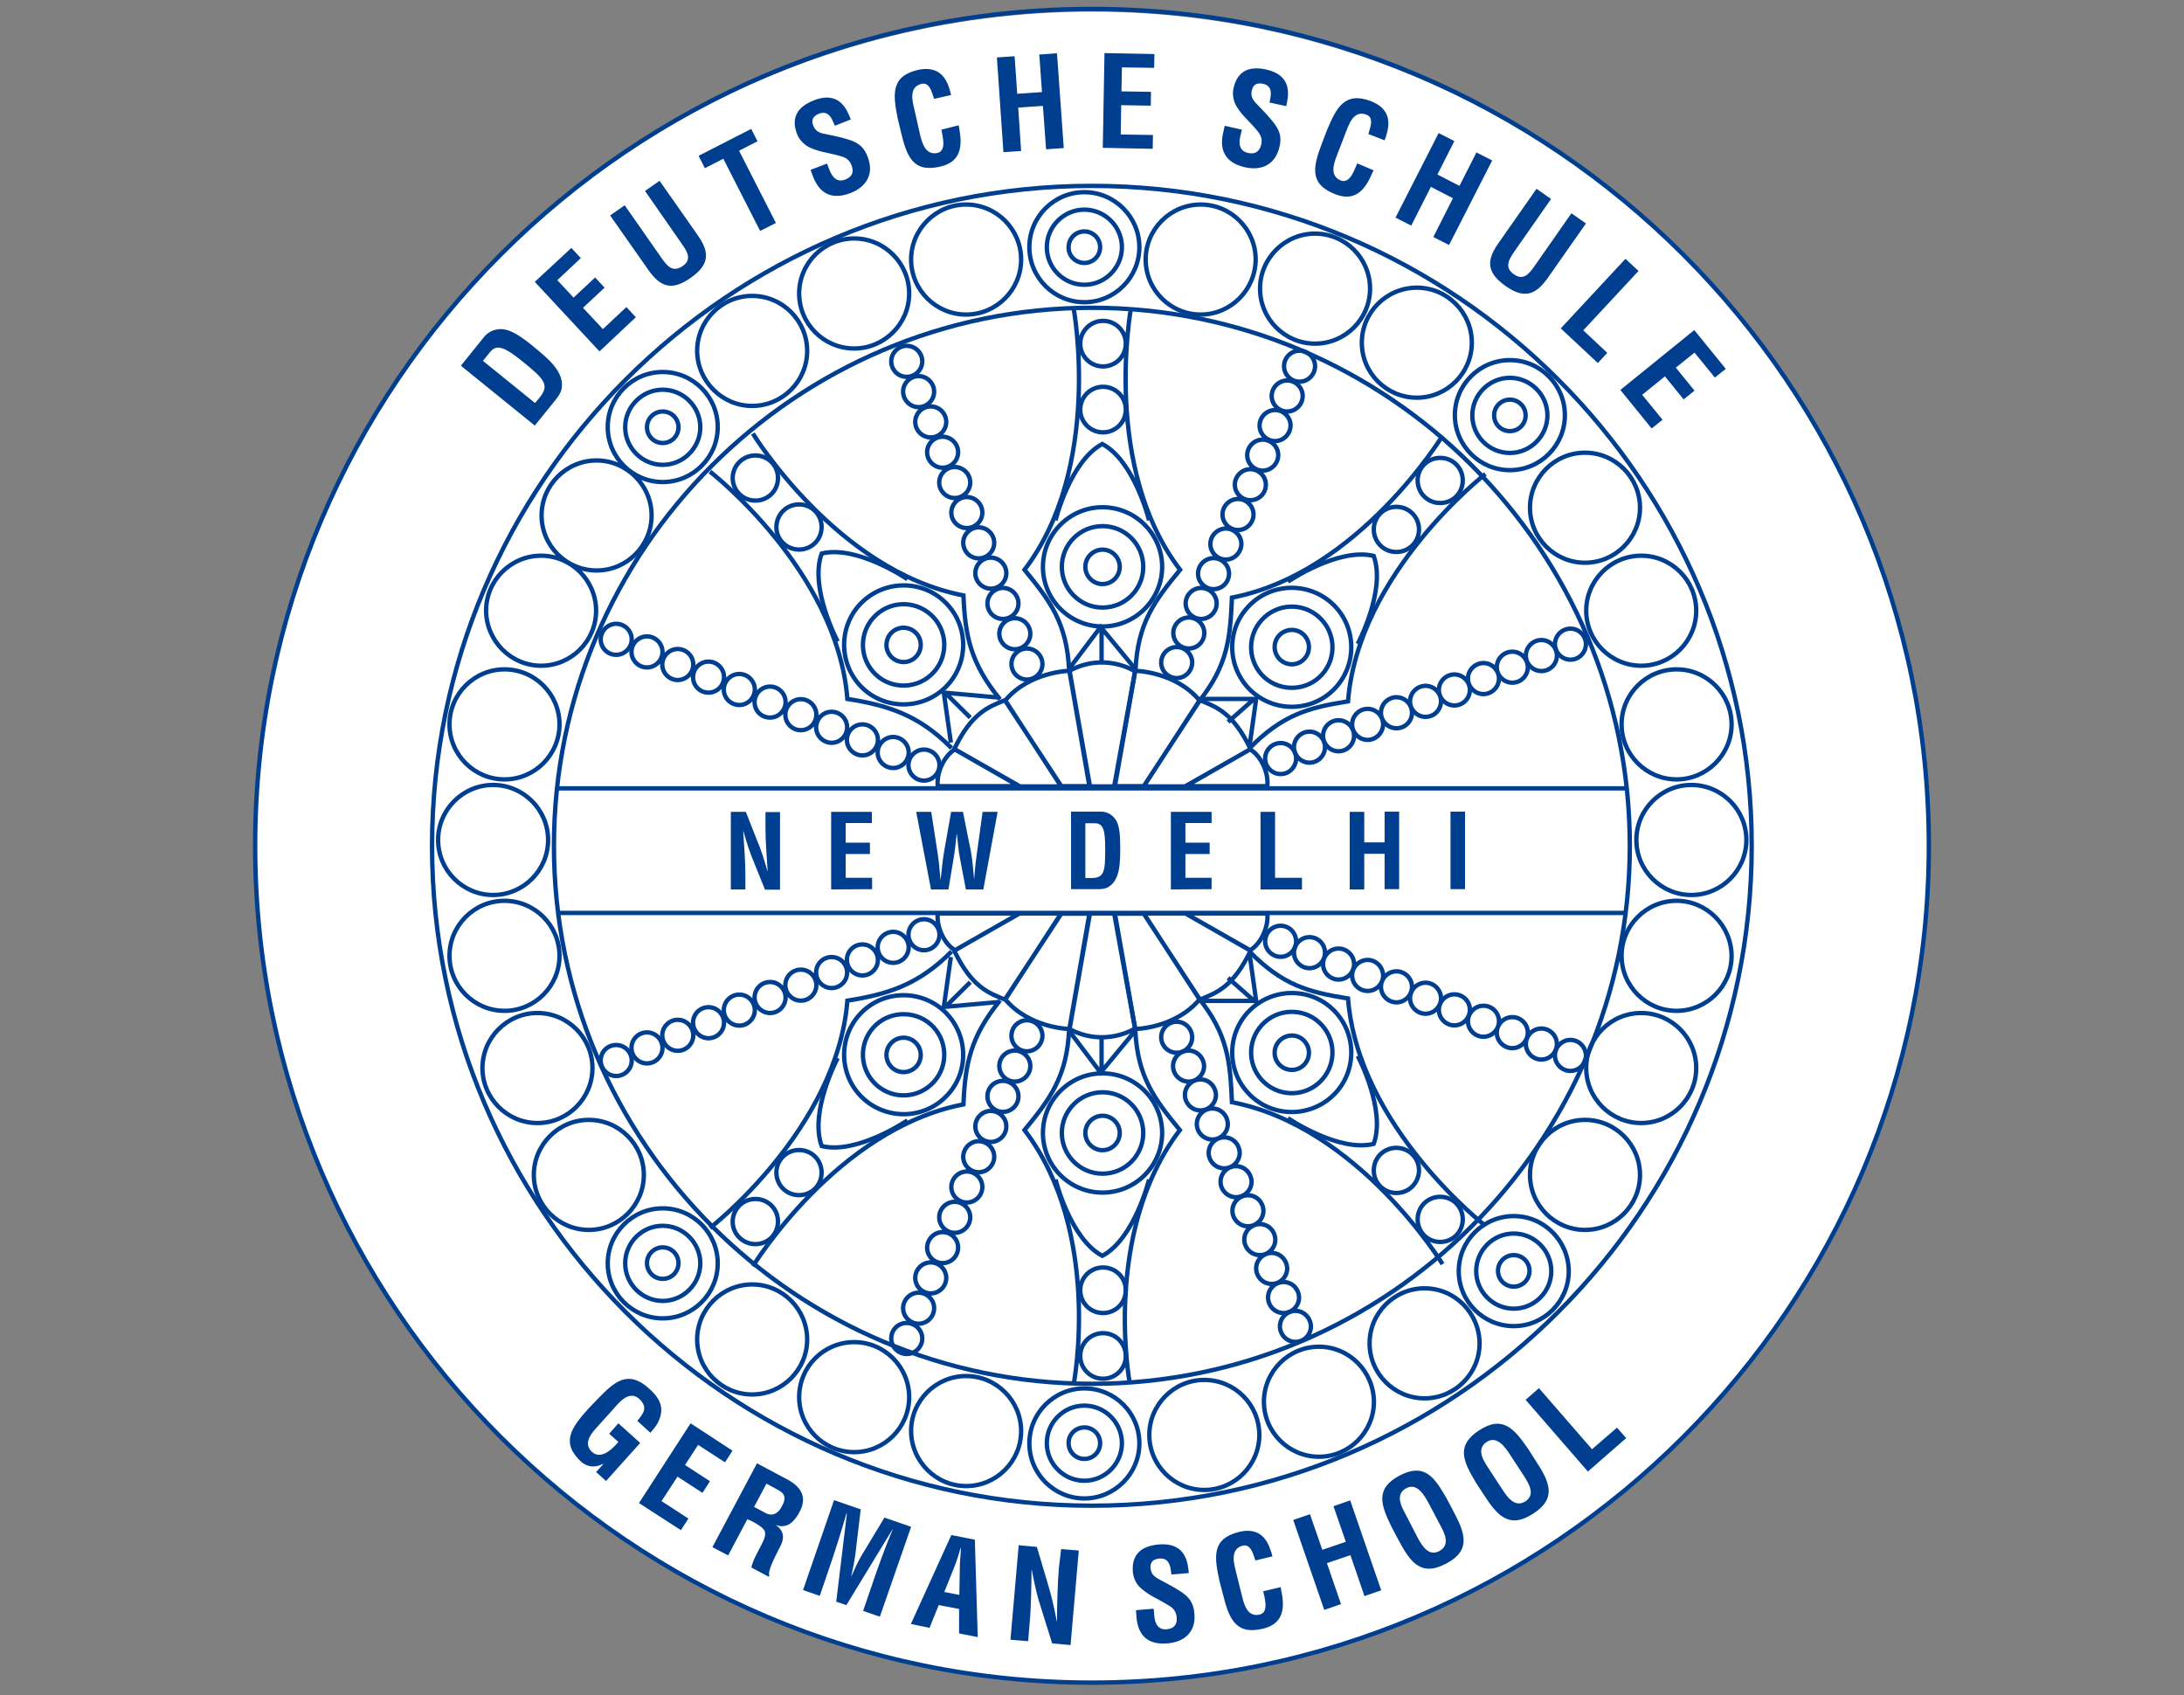 <?xml version="1.0" encoding="utf-8"?>
<!-- Generator: Adobe Illustrator 27.8.1, SVG Export Plug-In . SVG Version: 6.00 Build 0)  -->
<svg version="1.1" id="fd90b8a3-4437-4e53-9ed1-6a62608c98e9"
	 xmlns="http://www.w3.org/2000/svg" xmlns:xlink="http://www.w3.org/1999/xlink" x="0px" y="0px" viewBox="0 0 901.3 699.5"
	 style="enable-background:new 0 0 901.3 699.5;" xml:space="preserve">
<rect x="0" y="0" width="901.3" height="699.5" fill="#808080" stroke="none"/>
<style type="text/css">
	.st0{fill:#FFFFFF;}
	.st1{fill:none;stroke:#003E90;stroke-width:1.799;stroke-miterlimit:2.613;}
	
		.st2{clip-path:url(#SVGID_00000108995711986707880300000008713439490314619566_);fill:none;stroke:#003E90;stroke-width:1.8;stroke-miterlimit:2.613;}
	.st3{fill-rule:evenodd;clip-rule:evenodd;fill:#003E90;}
	.st4{fill:none;stroke:#003E90;stroke-width:1.799;stroke-miterlimit:2.613;}
	.st5{fill:none;stroke:#003E90;stroke-width:1.799;stroke-miterlimit:2.613;}
</style>
<circle id="White_circle" class="st0" cx="450.6" cy="349.8" r="345"/>
<g>
	<path class="st1" d="M450.6,3.7C640.8,3.7,796,158.8,796,349S640.8,694.3,450.6,694.3S105.3,539.2,105.3,349
		C105.3,158.8,260.4,3.7,450.6,3.7L450.6,3.7z M450.6,76.7c150,0,272.3,122.3,272.3,272.3S600.6,621.3,450.6,621.3
		S178.3,499,178.3,349C178.4,199,300.7,76.7,450.6,76.7L450.6,76.7z"/>
	<g>
		<g>
			<g>
				<defs>
					<path id="SVGID_1_" d="M450.6,127c122.3,0,222,99.7,222,222s-99.7,222-222,222s-222-99.7-222-222
						C228.6,226.7,328.4,127,450.6,127L450.6,127z"/>
				</defs>
				<clipPath id="SVGID_00000177477073317710350470000009044709954224851129_">
					<use xlink:href="#SVGID_1_"  style="overflow:visible;"/>
				</clipPath>
				
					<polygon style="clip-path:url(#SVGID_00000177477073317710350470000009044709954224851129_);fill:none;stroke:#003E90;stroke-width:1.8;stroke-miterlimit:2.613;" points="
					221.8,325.3 684.1,325.3 684.1,376.7 221.8,376.7 				"/>
			</g>
		</g>
	</g>
	<path class="st1" d="M450.6,127c122.3,0,222,99.7,222,222s-99.7,222-222,222s-222-99.7-222-222C228.6,226.7,328.4,127,450.6,127
		L450.6,127z"/>
	<path class="st1" d="M273.5,505.8c8.5,0,15.5,7,15.5,15.5s-7,15.5-15.5,15.5s-15.5-7-15.5-15.5C258,512.7,265,505.8,273.5,505.8
		L273.5,505.8z M447.5,580c8.5,0,15.5,7,15.5,15.5s-7,15.5-15.5,15.5s-15.5-7-15.5-15.5S438.9,580,447.5,580L447.5,580z M624.7,509
		c8.5,0,15.5,7,15.5,15.5s-7,15.5-15.5,15.5s-15.5-7-15.5-15.5S616.1,509,624.7,509L624.7,509z M273.5,514.7c3.6,0,6.5,2.9,6.5,6.5
		s-2.9,6.5-6.5,6.5s-6.5-2.9-6.5-6.5S269.9,514.7,273.5,514.7L273.5,514.7z M447.5,589c3.6,0,6.5,2.9,6.5,6.5s-2.9,6.5-6.5,6.5
		s-6.5-2.9-6.5-6.5C440.9,591.9,443.9,589,447.5,589L447.5,589z M624.7,517.9c3.6,0,6.5,2.9,6.5,6.5s-2.9,6.5-6.5,6.5
		s-6.5-2.9-6.5-6.5S621.1,517.9,624.7,517.9L624.7,517.9z"/>
	<path class="st1" d="M208.2,371.7c12.5,0,22.7,10.2,22.7,22.7s-10.2,22.7-22.7,22.7s-22.7-10.2-22.7-22.7
		C185.5,381.9,195.7,371.7,208.2,371.7L208.2,371.7z M221.8,418c12.5,0,22.7,10.2,22.7,22.7s-10.2,22.7-22.7,22.7
		s-22.7-10.2-22.7-22.7S209.3,418,221.8,418L221.8,418z M243,462.1c12.5,0,22.7,10.2,22.7,22.7s-10.2,22.7-22.7,22.7
		s-22.7-10.2-22.7-22.7S230.5,462.1,243,462.1L243,462.1z M273.5,498.6c12.5,0,22.7,10.2,22.7,22.7c0,12.5-10.2,22.7-22.7,22.7
		s-22.7-10.2-22.7-22.7S261,498.6,273.5,498.6L273.5,498.6z M310.4,530c12.5,0,22.7,10.2,22.7,22.7s-10.2,22.7-22.7,22.7
		s-22.7-10.2-22.7-22.7S298,530,310.4,530L310.4,530z M352.5,553.8c12.5,0,22.7,10.2,22.7,22.7s-10.2,22.7-22.7,22.7
		s-22.7-10.2-22.7-22.7C329.8,563.9,340,553.8,352.5,553.8L352.5,553.8z M398.7,567.8c12.5,0,22.7,10.2,22.7,22.7
		s-10.2,22.7-22.7,22.7S376,602.9,376,590.4C376,578,386.2,567.8,398.7,567.8L398.7,567.8z M691.9,371.7
		c-12.5,0-22.7,10.2-22.7,22.7s10.2,22.7,22.7,22.7s22.7-10.2,22.7-22.7C714.5,381.9,704.3,371.7,691.9,371.7L691.9,371.7z
		 M677.3,418c-12.5,0-22.7,10.2-22.7,22.7s10.2,22.7,22.7,22.7s22.7-10.2,22.7-22.7S689.8,418,677.3,418L677.3,418z M654.1,462.1
		c-12.5,0-22.7,10.2-22.7,22.7s10.2,22.7,22.7,22.7s22.7-10.2,22.7-22.7S666.6,462.1,654.1,462.1L654.1,462.1z M624.7,501.8
		c-12.5,0-22.7,10.2-22.7,22.7s10.2,22.7,22.7,22.7s22.7-10.2,22.7-22.7C647.3,512,637.2,501.8,624.7,501.8L624.7,501.8z
		 M587.9,531.6c-12.5,0-22.7,10.2-22.7,22.7s10.2,22.7,22.7,22.7s22.7-10.2,22.7-22.7C610.5,541.8,600.4,531.6,587.9,531.6
		L587.9,531.6z M544.3,555.7c-12.5,0-22.7,10.2-22.7,22.7s10.2,22.7,22.7,22.7s22.7-10.2,22.7-22.7
		C566.9,565.9,556.8,555.7,544.3,555.7L544.3,555.7z M497,569.4c-12.5,0-22.7,10.2-22.7,22.7s10.2,22.7,22.7,22.7
		s22.7-10.2,22.7-22.7C519.7,579.5,509.5,569.4,497,569.4L497,569.4z M447.5,572.9c-12.5,0-22.7,10.2-22.7,22.7s10.2,22.7,22.7,22.7
		s22.7-10.2,22.7-22.7C470.2,583,460,572.9,447.5,572.9L447.5,572.9z M203.5,369.3c12.5,0,22.7-10.2,22.7-22.7s-10.2-22.7-22.7-22.7
		s-22.7,10.2-22.7,22.7C180.8,359.1,191,369.3,203.5,369.3L203.5,369.3z"/>
	<path class="st1" d="M273.5,191.8c8.5,0,15.5-7,15.5-15.5s-7-15.5-15.5-15.5s-15.5,7-15.5,15.5S265,191.8,273.5,191.8L273.5,191.8z
		 M447.5,117.5c8.5,0,15.5-7,15.5-15.5s-7-15.5-15.5-15.5S432,93.5,432,102S438.9,117.5,447.5,117.5L447.5,117.5z M623.1,186.9
		c8.5,0,15.5-7,15.5-15.5s-7-15.5-15.5-15.5s-15.5,7-15.5,15.5S614.5,186.9,623.1,186.9L623.1,186.9z M273.5,182.8
		c3.6,0,6.5-2.9,6.5-6.5s-2.9-6.5-6.5-6.5s-6.5,2.9-6.5,6.5C267,179.9,269.9,182.8,273.5,182.8L273.5,182.8z M447.5,108.5
		c3.6,0,6.5-2.9,6.5-6.5s-2.9-6.5-6.5-6.5s-6.5,2.9-6.5,6.5C440.9,105.6,443.9,108.5,447.5,108.5L447.5,108.5z M623.1,177.9
		c3.6,0,6.5-2.9,6.5-6.5s-2.9-6.5-6.5-6.5s-6.5,2.9-6.5,6.5S619.5,177.9,623.1,177.9L623.1,177.9z"/>
	<path class="st1" d="M208.2,321.6c12.5,0,22.7-10.2,22.7-22.7s-10.2-22.7-22.7-22.7s-22.7,10.2-22.7,22.7S195.7,321.6,208.2,321.6
		L208.2,321.6z M223.3,274.7c12.5,0,22.7-10.2,22.7-22.7c0-12.5-10.2-22.7-22.7-22.7s-22.7,10.2-22.7,22.7
		C200.7,264.5,210.9,274.7,223.3,274.7L223.3,274.7z M246.2,235.4c12.5,0,22.7-10.2,22.7-22.7S258.6,190,246.2,190
		c-12.5,0-22.7,10.2-22.7,22.7S233.7,235.4,246.2,235.4L246.2,235.4z M273.5,198.9c12.5,0,22.7-10.2,22.7-22.7s-10.2-22.7-22.7-22.7
		s-22.7,10.2-22.7,22.7S261,198.9,273.5,198.9L273.5,198.9z M310.4,167.5c12.5,0,22.7-10.2,22.7-22.7s-10.2-22.7-22.7-22.7
		s-22.7,10.2-22.7,22.7C287.8,157.3,298,167.5,310.4,167.5L310.4,167.5z M352.5,143.8c12.5,0,22.7-10.2,22.7-22.7
		S365,98.4,352.5,98.4s-22.7,10.2-22.7,22.7S340,143.8,352.5,143.8L352.5,143.8z M398.7,129.8c12.5,0,22.7-10.2,22.7-22.7
		s-10.2-22.7-22.7-22.7S376,94.6,376,107.1S386.2,129.8,398.7,129.8L398.7,129.8z M698,369.3c-12.5,0-22.7-10.2-22.7-22.7
		s10.2-22.7,22.7-22.7s22.7,10.2,22.7,22.7C720.7,359.1,710.5,369.3,698,369.3L698,369.3z M691.9,321.6c-12.5,0-22.7-10.2-22.7-22.7
		s10.2-22.7,22.7-22.7s22.7,10.2,22.7,22.7S704.3,321.6,691.9,321.6L691.9,321.6z M677.3,274.7c-12.5,0-22.7-10.2-22.7-22.7
		c0-12.5,10.2-22.7,22.7-22.7S700,239.5,700,252C700,264.5,689.8,274.7,677.3,274.7L677.3,274.7z M654.1,232.2
		c-12.5,0-22.7-10.2-22.7-22.7s10.2-22.7,22.7-22.7s22.7,10.2,22.7,22.7S666.6,232.2,654.1,232.2L654.1,232.2z M623.1,194
		c-12.5,0-22.7-10.2-22.7-22.7s10.2-22.7,22.7-22.7s22.7,10.2,22.7,22.7C645.8,183.9,635.6,194,623.1,194L623.1,194z M584.7,164.1
		c-12.5,0-22.7-10.2-22.7-22.7s10.2-22.7,22.7-22.7s22.7,10.2,22.7,22.7S597.2,164.1,584.7,164.1L584.7,164.1z M542.7,141.8
		c-12.5,0-22.7-10.2-22.7-22.7s10.2-22.7,22.7-22.7s22.7,10.2,22.7,22.7S555.2,141.8,542.7,141.8L542.7,141.8z M495.5,129.8
		c-12.5,0-22.7-10.2-22.7-22.7s10.2-22.7,22.7-22.7s22.7,10.2,22.7,22.7C518.1,119.6,507.9,129.8,495.5,129.8L495.5,129.8z
		 M447.5,124.7c-12.5,0-22.7-10.2-22.7-22.7s10.2-22.7,22.7-22.7s22.7,10.2,22.7,22.7S460,124.7,447.5,124.7L447.5,124.7z"/>
	<path class="st3" d="M315.9,341.3c0,2.9,0.1,5.9,0.3,9c0.2,3.1,0.4,6.2,0.6,9.1h-0.1c-1.5-5.2-2.7-9-4.3-12.7l-4.6-11.7h-6.2v32h6
		v-6c0-2.6-0.1-5.7-0.3-8.9c-0.2-3.2-0.4-6.5-0.6-9.1h0.1c1.4,5,2.7,8.9,4.3,12.7l4.6,11.4h6.2v-32h-6V341.3L315.9,341.3z
		 M359.9,366.9v-4.7H349v-9.8h10v-4.7h-10v-8.1h10.8V335H343v32L359.9,366.9L359.9,366.9z M397.4,335h-4.9l-2.9,16.5
		c-0.6,3.2-0.9,7.3-1.4,11.4h-0.1c0-0.8-0.1-1.5-0.2-2.3c-0.2-2.7-0.5-5.5-0.9-8.2l-2.7-17.4h-6.2l6.1,32h7.2l2.1-12.6
		c0.6-3.4,0.9-6.8,1.3-10.2h0.1c0.4,3.4,0.6,6.8,1.3,10.2l2.4,12.6h7.2l5.9-32h-6.2l-2.4,17.4c-0.4,2.7-0.7,5.5-0.9,8.2
		c-0.1,0.8-0.1,1.5-0.2,2.3h0c-0.4-4.1-0.7-8.2-1.3-11.4L397.4,335L397.4,335z M447.9,362.3v-22.6h3.9c3.6,0,4.3,3,4.3,10.5
		c0,9.3-0.3,12.1-5.7,12.1H447.9L447.9,362.3z M453,366.9c1.5,0,3.1-0.1,4.4-0.9c4.9-2.9,4.9-10.1,4.9-16.5c0-5.3-0.4-8.8-1.7-11
		c-1.8-3-4.7-3.6-6.2-3.6H442v32H453L453,366.9z M500,366.9v-4.7h-10.8v-9.8h10v-4.7h-10v-8.1H500V335h-16.8v32L500,366.9L500,366.9
		z M537.3,366.9v-4.7h-11.1V335h-6v32h17.1V366.9z M563,366.9v-14.6h8.4v14.6h6v-32h-6v12.7H563V335h-6v32h6V366.9z M604.6,366.9
		v-32h-6v32H604.6L604.6,366.9z"/>
	<path class="st3" d="M220.8,166.3l-21.5-17.4l3-3.7c2.8-3.4,6.2-1.8,13.4,4c8.8,7.1,11.2,9.6,7.1,14.7L220.8,166.3L220.8,166.3z
		 M229.2,165.1c1.1-1.4,2.3-3,2.6-4.9c1.1-6.9-5.9-12.5-11.9-17.4c-5-4.1-8.7-6.4-11.9-6.9c-4.3-0.6-7.1,1.7-8.2,3.1l-9.6,11.9
		l30.5,24.7L229.2,165.1L229.2,165.1z M262.4,130.9l-3.9-4.2l-9.7,9.1l-8.2-8.8l8.9-8.3l-3.9-4.2l-8.9,8.3l-6.7-7.2l9.7-9.1
		l-3.9-4.2l-15.1,14l26.7,28.7L262.4,130.9L262.4,130.9z M281.5,100.8c2.2,3.1,4.1,6.3,0.2,9c-4.1,2.8-6.4-0.1-8.6-3.2l-15.3-21.9
		l-6,4.2l15.7,22.4c5,7.1,9.7,8.9,17.6,3.3c7.8-5.5,7.8-10.5,2.8-17.6l-15.7-22.4l-6,4.2L281.5,100.8L281.5,100.8z M290.9,69.4
		l7.6-3.9l15.2,29.8l6.5-3.3L305,62.2l7.6-3.9l-2.6-5.1l-21.7,11.1L290.9,69.4L290.9,69.4z M351.1,49.3c-1.4-3.6-4.4-12.1-15.2-7.9
		c-7.2,2.8-9.4,7.5-7,13.8c0.7,2,2.2,3.7,3.9,4.9c4.2,2.6,9.4,2.9,14,4.3c2.2,0.5,3.8,1.6,4.6,3.8c1.1,2.8,0.3,4.8-2.6,5.9
		c-3.4,1.3-5.4-0.9-6.7-4.5l-0.8-2.1l-6.8,2.6l1,2.7c2.5,6.5,7.2,10,15.4,6.9c6.7-2.6,9.9-7.9,7.2-14.9c-1.2-3.2-2.8-5.1-6-6.5
		c-2.6-1.1-7.8-2.3-10.6-2.8c-2.7-0.5-4.8-0.9-5.9-3.7c-1-2.5,0.2-4,2.4-4.9c3.8-1.4,5.3,1.7,6.5,5L351.1,49.3L351.1,49.3z
		 M388.5,53.5c0.4,2.5,2.3,8.7-1.6,9.6c-4.9,1.1-6.3-4-7.1-7.1l-2.4-10.6c-0.7-3-2.7-9.5,2.9-10.8c3.5-0.8,4.3,3.8,5.2,6.2l7-1.6
		c-0.2-1-0.5-1.9-0.8-2.9c-2-6.4-6.3-8.8-12.7-7.5c-11.4,2.6-10.5,10-8.6,19.8l1.3,5.4c2.4,10.2,4.8,17.5,16.5,14.7
		c7.9-1.8,9-7.7,7.8-14.8c-0.1-0.7-0.2-1.5-0.4-2.2L388.5,53.5L388.5,53.5z M421.4,62.3l-1.2-17.9l10.2-0.7l1.3,17.9l7.3-0.5
		L436.2,22l-7.3,0.5L430,38l-10.2,0.7l-1.1-15.5l-7.3,0.5l2.7,39.1L421.4,62.3L421.4,62.3z M475.7,61.4l0.1-5.7l-13.3-0.2l0.2-12.1
		l12.2,0.2l0.1-5.7l-12.2-0.2l0.2-9.9l13.3,0.2l0.1-5.7l-20.6-0.4L455.1,61L475.7,61.4L475.7,61.4z M530.8,43.8
		c0.8-3.8,3.1-12.5-8.2-15.1c-7.5-1.7-12,1-13.5,7.5c-0.5,2-0.3,4.3,0.5,6.3c2,4.5,6.2,7.6,9.2,11.4c1.5,1.7,2.2,3.5,1.7,5.7
		c-0.7,2.9-2.5,4.2-5.5,3.5c-3.5-0.8-4-3.8-3-7.4l0.5-2.2l-7.1-1.6l-0.6,2.8c-1.6,6.8,0.4,12.3,8.9,14.3c7,1.6,12.6-1.1,14.3-8.3
		c0.8-3.3,0.5-5.8-1.4-8.7c-1.5-2.4-5.2-6.2-7.2-8.3c-1.9-1.9-3.5-3.5-2.8-6.4c0.6-2.6,2.3-3.2,4.7-2.7c3.9,0.9,3.4,4.3,2.6,7.7
		L530.8,43.8L530.8,43.8z M560.1,67.4c-1,2.3-2.9,8.5-6.7,7.1c-4.7-1.8-3-6.8-1.9-9.8l3.9-10.1c1.1-2.8,3.1-9.4,8.5-7.3
		c3.4,1.3,1.4,5.6,0.8,8l6.7,2.6c0.4-0.9,0.7-1.9,0.9-2.8c1.9-6.4-0.3-10.9-6.4-13.3c-10.9-4.2-14.3,2.5-18.2,11.7l-2,5.2
		c-3.7,9.8-5.8,17.2,5.5,21.5c7.6,2.9,11.8-1.3,14.7-7.9c0.3-0.7,0.6-1.4,1-2L560.1,67.4L560.1,67.4z M582.4,93.1l8.1-16l9.1,4.7
		l-8.1,16l6.5,3.3l17.8-34.9l-6.5-3.3l-7,13.8l-9.1-4.7l7-13.8l-6.5-3.3l-17.8,34.9L582.4,93.1L582.4,93.1z M633.2,109.9
		c-2.2,3.1-4.5,6-8.4,3.3c-4.1-2.8-2.1-6.1,0-9.2l15.3-21.9l-6-4.2l-15.7,22.4c-5,7.1-5,12.1,2.9,17.7c7.8,5.5,12.5,3.7,17.5-3.4
		l15.7-22.4l-6-4.2L633.2,109.9L633.2,109.9z M659.4,149.8l3.9-4.2l-9.9-9.3l22.8-24.5l-5.4-5l-26.7,28.7L659.4,149.8L659.4,149.8z
		 M681.6,176.8l4.5-3.6l-8.4-10.3l9.4-7.6l7.7,9.5l4.5-3.6l-7.7-9.5l7.7-6.2l8.4,10.3l4.5-3.6l-13-16l-30.5,24.7L681.6,176.8
		L681.6,176.8z"/>
	<path class="st3" d="M242.7,581.4c-7,7.8-11.5,14-2.6,22c2.1,1.6,5,2.6,8.8,0.6l0.1,0.1l-3,3.3l4.1,3.7l14.1-15.7l-9-8.1l-3.8,4.3
		l3.8,3.4c-3.8,4.5-7.8,6.9-10.9,4.1c-3.7-3.4-0.4-7.5,1.8-9.9l7.3-8.1c2-2.3,6.3-7.7,10.5-3.8c3.6,3.5,1.6,6-0.9,9l5.4,4.9
		c1-1.2,2.1-2.4,2.9-3.8c3.3-6.2,1.2-10.3-3.5-14.5c-8.7-7.8-14.2-2.8-21.2,4.4L242.7,581.4L242.7,581.4z M281,631.4l3.1-4.8
		l-11.1-7.2l6.6-10.1l10.3,6.7l3.1-4.8l-10.3-6.7l5.4-8.3l11.1,7.2l3.1-4.8L285,587.3l-21.3,32.9L281,631.4L281,631.4z M309.7,627.4
		c1.8,1,3.8,1.9,5.2,3.4c1.9,1.8,0.3,4.7-0.8,6.9c-1.2,2.3-3.6,6.5-4,9.1l7.1,3.8l0.3-0.6c-1-1.8,3.7-10.2,4.4-11.7
		c1.8-3.3,1.9-6.4-1.6-8.9v-0.1c4.7,1.7,7.7-1.7,9.7-5.5c3.4-6.4,0.2-10.6-5.4-13.5l-12.2-6.5L294,638.4l6.5,3.4l7.9-14.9
		L309.7,627.4L309.7,627.4z M316.3,612.2l4.8,2.6c2.4,1.3,3.7,2.9,1.6,6.7c-1.8,3.5-4.2,4-6.4,3l-5.1-2.7L316.3,612.2L316.3,612.2z
		 M342.3,646.8c2.5-7.4,4.9-14.8,7-22.3l0.2,0.1l-4.4,36.3l4.2,1.4l19-31.2h0.1c-3,7.2-5.7,14.5-8.2,21.9l-4,11.7l6.9,2.4L376,630
		l-11-3.8l-9.6,15.9c-1.3,2.3-2.4,4.6-4,8.2h-0.1c0.7-3,1.3-6,1.7-9l2.2-18.5l-11-3.8l-12.8,37.1l6.9,2.4L342.3,646.8L342.3,646.8z
		 M383.6,671.7l3.8-9.4l8.4,1.6V674l7.7,1.5l-1.2-40.2l-9.7-1.9l-16.7,36.7L383.6,671.7L383.6,671.7z M393.9,646.4
		c0.7-1.7,1.2-3.4,1.8-5.2c0.2-0.9,0.5-1.7,0.8-2.5h0.1c-0.1,0.8-0.1,1.7-0.2,2.6c-0.1,1.8-0.3,3.6-0.3,5.5l-0.2,11.3l-6.2-1.2
		L393.9,646.4L393.9,646.4z M437,646.9c-0.3,3.5-0.5,7.3-0.6,11c-0.1,3.8-0.2,7.6-0.2,11.1h-0.1c-1.2-6.5-2.4-11.3-3.8-15.9
		l-4.4-14.8l-7.5-0.7l-3.4,39l7.3,0.6l0.6-7.3c0.3-3.1,0.5-7,0.6-10.9c0.1-4,0.2-7.9,0.2-11.2h0.1c1.2,6.3,2.3,11.2,3.9,15.9
		l4.5,14.4l7.6,0.7l3.4-39l-7.3-0.6L437,646.9L437,646.9z M490.6,649.1c-0.4-3.8-0.9-12.8-12.5-11.8c-7.7,0.7-11.1,4.6-10.6,11.3
		c0.2,2.1,1,4.2,2.4,5.8c3.3,3.6,8.2,5.4,12.3,8c2,1.1,3.2,2.6,3.4,4.9c0.3,3-1.1,4.7-4.1,5c-3.6,0.3-5-2.3-5.2-6.2l-0.2-2.3
		l-7.3,0.6l0.2,2.9c0.6,7,4.2,11.6,12.9,10.8c7.1-0.6,11.7-4.9,11-12.3c-0.3-3.4-1.3-5.7-4-7.9c-2.2-1.8-6.9-4.3-9.4-5.6
		c-2.4-1.3-4.4-2.2-4.7-5.2c-0.2-2.7,1.2-3.8,3.7-4c4-0.3,4.6,3.1,4.9,6.6L490.6,649.1L490.6,649.1z M521.3,656.6
		c0.5,2.5,2.5,8.6-1.4,9.6c-4.9,1.2-6.4-3.8-7.2-7l-2.6-10.5c-0.7-2.9-2.8-9.5,2.7-10.9c3.5-0.9,4.4,3.8,5.3,6.1l7-1.7
		c-0.2-1-0.5-1.9-0.9-2.9c-2.1-6.4-6.5-8.7-12.8-7.2c-11.4,2.8-10.3,10.2-8.2,20l1.4,5.4c2.5,10.1,5.1,17.4,16.8,14.5
		c7.9-2,8.9-7.9,7.5-14.9c-0.1-0.7-0.3-1.5-0.4-2.2L521.3,656.6L521.3,656.6z M553.4,661.9l-5.8-16.9l9.7-3.3l5.8,16.9l6.9-2.4
		l-12.8-37.1l-6.9,2.4l5.1,14.7l-9.7,3.3l-5.1-14.7l-6.9,2.4l12.8,37.1L553.4,661.9L553.4,661.9z M577,635.2
		c4.9,9.2,9.2,15.6,19.8,10s7.7-12.8,2.8-22l-2.6-4.9c-5-8.7-9.1-14.9-19.5-9.4c-10.3,5.5-7.5,12.4-3.1,21.4L577,635.2L577,635.2z
		 M580.3,625.3c-1.4-2.7-5.1-8.5,0-11.2c4.8-2.6,7.9,3.7,9.4,6.4l4.7,8.9c1.8,3.3,4.2,8.1-0.4,10.6c-4.4,2.4-7.1-2.2-8.7-5
		L580.3,625.3L580.3,625.3z M612.1,616.4c5.7,8.8,10.5,14.7,20.6,8.2s6.6-13.4,0.9-22.1l-3-4.7c-5.7-8.2-10.4-14-20.2-7.6
		s-6.4,13-1.3,21.6L612.1,616.4L612.1,616.4z M614.5,606.2c-1.6-2.5-5.8-8-1-11.2c4.6-3,8.2,3,9.9,5.6l5.5,8.4
		c2,3.2,4.9,7.7,0.6,10.5c-4.2,2.7-7.3-1.6-9.1-4.3L614.5,606.2L614.5,606.2z M671.1,593.4l-3.8-4.3L657,598l-21.9-25.2l-5.5,4.8
		l25.7,29.6L671.1,593.4L671.1,593.4z"/>
	<path class="st1" d="M254.3,270.2c3.5,0,6.4-2.9,6.4-6.4s-2.9-6.4-6.4-6.4s-6.4,2.9-6.4,6.4C247.9,267.3,250.7,270.2,254.3,270.2
		L254.3,270.2z"/>
	<path class="st4" d="M267,275.4c3.5,0,6.4-2.9,6.4-6.4s-2.9-6.4-6.4-6.4s-6.4,2.9-6.4,6.4S263.5,275.4,267,275.4L267,275.4z
		 M279.7,280.6c3.5,0,6.4-2.9,6.4-6.4s-2.9-6.4-6.4-6.4s-6.4,2.9-6.4,6.4C273.3,277.7,276.2,280.6,279.7,280.6L279.7,280.6z
		 M292.4,285.8c3.5,0,6.4-2.9,6.4-6.4s-2.9-6.4-6.4-6.4s-6.4,2.9-6.4,6.4S288.8,285.8,292.4,285.8L292.4,285.8z M305.1,290.9
		c3.5,0,6.4-2.9,6.4-6.4s-2.9-6.4-6.4-6.4s-6.4,2.9-6.4,6.4C298.7,288.1,301.6,290.9,305.1,290.9L305.1,290.9z M317.8,296.1
		c3.5,0,6.4-2.9,6.4-6.4s-2.9-6.4-6.4-6.4s-6.4,2.9-6.4,6.4C311.4,293.3,314.2,296.1,317.8,296.1L317.8,296.1z M330.5,301.3
		c3.5,0,6.4-2.9,6.4-6.4s-2.9-6.4-6.4-6.4s-6.4,2.9-6.4,6.4C324.1,298.5,327,301.3,330.5,301.3L330.5,301.3z M343.2,306.5
		c3.5,0,6.4-2.9,6.4-6.4s-2.9-6.4-6.4-6.4s-6.4,2.9-6.4,6.4C336.8,303.6,339.7,306.5,343.2,306.5L343.2,306.5z M355.9,311.7
		c3.5,0,6.4-2.9,6.4-6.4s-2.9-6.4-6.4-6.4s-6.4,2.9-6.4,6.4C349.5,308.8,352.4,311.7,355.9,311.7L355.9,311.7z M368.6,316.9
		c3.5,0,6.4-2.9,6.4-6.4s-2.9-6.4-6.4-6.4s-6.4,2.9-6.4,6.4S365.1,316.9,368.6,316.9L368.6,316.9z"/>
	<path class="st1" d="M381.3,322.1c3.5,0,6.4-2.9,6.4-6.4s-2.9-6.4-6.4-6.4s-6.4,2.9-6.4,6.4S377.8,322.1,381.3,322.1L381.3,322.1z
		 M374.2,155.5c3.5,0,6.4-2.9,6.4-6.4s-2.9-6.4-6.4-6.4s-6.4,2.9-6.4,6.4C367.8,152.6,370.6,155.5,374.2,155.5L374.2,155.5z"/>
	<path class="st4" d="M379.1,168c3.5,0,6.4-2.9,6.4-6.4s-2.9-6.4-6.4-6.4s-6.4,2.9-6.4,6.4S375.6,168,379.1,168L379.1,168z
		 M384.1,180.5c3.5,0,6.4-2.9,6.4-6.4s-2.9-6.4-6.4-6.4s-6.4,2.9-6.4,6.4S380.6,180.5,384.1,180.5L384.1,180.5z M389,193
		c3.5,0,6.4-2.9,6.4-6.4s-2.9-6.4-6.4-6.4s-6.4,2.9-6.4,6.4S385.5,193,389,193L389,193z M394,205.5c3.5,0,6.4-2.9,6.4-6.4
		s-2.9-6.4-6.4-6.4s-6.4,2.9-6.4,6.4S390.5,205.5,394,205.5L394,205.5z M399,217.9c3.5,0,6.4-2.9,6.4-6.4s-2.9-6.4-6.4-6.4
		s-6.4,2.9-6.4,6.4C392.6,215.1,395.5,217.9,399,217.9L399,217.9z M403.9,230.4c3.5,0,6.4-2.9,6.4-6.4s-2.9-6.4-6.4-6.4
		s-6.4,2.9-6.4,6.4C397.6,227.6,400.4,230.4,403.9,230.4L403.9,230.4z M408.9,242.9c3.5,0,6.4-2.9,6.4-6.4s-2.9-6.4-6.4-6.4
		s-6.4,2.9-6.4,6.4S405.4,242.9,408.9,242.9L408.9,242.9z M413.9,255.4c3.5,0,6.4-2.9,6.4-6.4s-2.9-6.4-6.4-6.4s-6.4,2.9-6.4,6.4
		S410.3,255.4,413.9,255.4L413.9,255.4z M418.8,267.9c3.5,0,6.4-2.9,6.4-6.4s-2.9-6.4-6.4-6.4s-6.4,2.9-6.4,6.4
		S415.3,267.9,418.8,267.9L418.8,267.9z"/>
	<path class="st1" d="M423.8,280.4c3.5,0,6.4-2.9,6.4-6.4s-2.9-6.4-6.4-6.4s-6.4,2.9-6.4,6.4S420.3,280.4,423.8,280.4L423.8,280.4z
		 M648.1,272.2c-3.5,0-6.4-2.9-6.4-6.4s2.9-6.4,6.4-6.4s6.4,2.9,6.4,6.4C654.4,269.4,651.6,272.2,648.1,272.2L648.1,272.2z"/>
	<path class="st4" d="M636.1,276.9c-3.5,0-6.4-2.9-6.4-6.4s2.9-6.4,6.4-6.4s6.4,2.9,6.4,6.4C642.5,274.1,639.6,276.9,636.1,276.9
		L636.1,276.9z M624.1,281.7c-3.5,0-6.4-2.9-6.4-6.4s2.9-6.4,6.4-6.4s6.4,2.9,6.4,6.4C630.5,278.8,627.7,281.7,624.1,281.7
		L624.1,281.7z M612.2,286.4c-3.5,0-6.4-2.9-6.4-6.4s2.9-6.4,6.4-6.4s6.4,2.9,6.4,6.4C618.6,283.5,615.7,286.4,612.2,286.4
		L612.2,286.4z M600.2,291.1c-3.5,0-6.4-2.9-6.4-6.4s2.9-6.4,6.4-6.4s6.4,2.9,6.4,6.4C606.6,288.2,603.7,291.1,600.2,291.1
		L600.2,291.1z M588.3,295.8c-3.5,0-6.4-2.9-6.4-6.4s2.9-6.4,6.4-6.4s6.4,2.9,6.4,6.4C594.6,293,591.8,295.8,588.3,295.8
		L588.3,295.8z M576.3,300.5c-3.5,0-6.4-2.9-6.4-6.4s2.9-6.4,6.4-6.4s6.4,2.9,6.4,6.4C582.7,297.7,579.8,300.5,576.3,300.5
		L576.3,300.5z M564.4,305.3c-3.5,0-6.4-2.9-6.4-6.4s2.9-6.4,6.4-6.4s6.4,2.9,6.4,6.4C570.7,302.4,567.9,305.3,564.4,305.3
		L564.4,305.3z M552.4,310c-3.5,0-6.4-2.9-6.4-6.4s2.9-6.4,6.4-6.4s6.4,2.9,6.4,6.4C558.8,307.1,555.9,310,552.4,310L552.4,310z
		 M540.4,314.7c-3.5,0-6.4-2.9-6.4-6.4s2.9-6.4,6.4-6.4s6.4,2.9,6.4,6.4C546.8,311.8,543.9,314.7,540.4,314.7L540.4,314.7z"/>
	<path class="st1" d="M528.5,319.4c-3.5,0-6.4-2.9-6.4-6.4s2.9-6.4,6.4-6.4s6.4,2.9,6.4,6.4C534.8,316.6,532,319.4,528.5,319.4
		L528.5,319.4z M536.3,157.5c-3.5,0-6.4-2.9-6.4-6.4s2.9-6.4,6.4-6.4s6.4,2.9,6.4,6.4S539.8,157.5,536.3,157.5L536.3,157.5z"/>
	<path class="st4" d="M531.2,169.8c-3.5,0-6.4-2.9-6.4-6.4s2.9-6.4,6.4-6.4s6.4,2.9,6.4,6.4C537.6,166.9,534.7,169.8,531.2,169.8
		L531.2,169.8z M526.2,182c-3.5,0-6.4-2.9-6.4-6.4s2.9-6.4,6.4-6.4s6.4,2.9,6.4,6.4C532.5,179.1,529.7,182,526.2,182L526.2,182z
		 M521.1,194.2c-3.5,0-6.4-2.9-6.4-6.4s2.9-6.4,6.4-6.4s6.4,2.9,6.4,6.4S524.6,194.2,521.1,194.2L521.1,194.2z M516,206.4
		c-3.5,0-6.4-2.9-6.4-6.4s2.9-6.4,6.4-6.4s6.4,2.9,6.4,6.4C522.4,203.6,519.5,206.4,516,206.4L516,206.4z M510.9,218.7
		c-3.5,0-6.4-2.9-6.4-6.4s2.9-6.4,6.4-6.4c3.5,0,6.4,2.9,6.4,6.4S514.4,218.7,510.9,218.7L510.9,218.7z M505.9,230.9
		c-3.5,0-6.4-2.9-6.4-6.4s2.9-6.4,6.4-6.4s6.4,2.9,6.4,6.4C512.2,228,509.4,230.9,505.9,230.9L505.9,230.9z M500.8,243.1
		c-3.5,0-6.4-2.9-6.4-6.4s2.9-6.4,6.4-6.4s6.4,2.9,6.4,6.4C507.2,240.3,504.3,243.1,500.8,243.1L500.8,243.1z M495.7,255.4
		c-3.5,0-6.4-2.9-6.4-6.4s2.9-6.4,6.4-6.4s6.4,2.9,6.4,6.4S499.2,255.4,495.7,255.4L495.7,255.4z M490.6,267.6
		c-3.5,0-6.4-2.9-6.4-6.4s2.9-6.4,6.4-6.4s6.4,2.9,6.4,6.4S494.2,267.6,490.6,267.6L490.6,267.6z"/>
	<path class="st1" d="M485.6,279.8c-3.5,0-6.4-2.9-6.4-6.4s2.9-6.4,6.4-6.4s6.4,2.9,6.4,6.4C491.9,277,489.1,279.8,485.6,279.8
		L485.6,279.8z M455,250.7c9.3,0,16.8-7.5,16.8-16.8s-7.5-16.8-16.8-16.8s-16.8,7.5-16.8,16.8C438.2,243.1,445.7,250.7,455,250.7
		L455,250.7z"/>
	<path class="st1" d="M455,241c3.9,0,7.1-3.2,7.1-7.1c0-3.9-3.2-7.1-7.1-7.1s-7.1,3.2-7.1,7.1S451.1,241,455,241L455,241z"/>
	<path class="st1" d="M455,258.5c-13.5,0-24.6-11-24.6-24.6c0-13.5,11-24.6,24.6-24.6c13.5,0,24.6,11,24.6,24.6
		C479.6,247.4,468.5,258.5,455,258.5L455,258.5z"/>
	<path class="st1" d="M466.7,127.4c0,0-12,65.4,20.3,107.7c-10.6,12.9-17.5,22.1-18.4,41.4 M443.1,127.4c0,0,12,65.4-20.3,107.7
		c10.6,12.9,17.5,22.1,18.4,41.4 M455.2,132.4c5.2,0,9.4,4.2,9.4,9.4s-4.2,9.4-9.4,9.4c-5.2,0-9.4-4.2-9.4-9.4
		C445.8,136.7,450,132.4,455.2,132.4L455.2,132.4z M455.2,159.6c5.2,0,9.4,4.2,9.4,9.4s-4.2,9.4-9.4,9.4c-5.2,0-9.4-4.2-9.4-9.4
		C445.8,163.8,450,159.6,455.2,159.6L455.2,159.6z M435.6,214.7c0,0,6-24.4,19.3-31.5c13.3,7.1,19.3,31.5,19.3,31.5"/>
	<path class="st1" d="M384.1,278.6c6.9-6.2,7.5-16.8,1.3-23.7c-6.2-6.9-16.8-7.5-23.7-1.3c-6.9,6.2-7.5,16.8-1.3,23.7
		C366.5,284.2,377.2,284.8,384.1,278.6L384.1,278.6z"/>
	<path class="st1" d="M377.6,271.4c2.9-2.6,3.2-7.1,0.6-10s-7.1-3.2-10-0.6s-3.2,7.1-0.6,10C370.2,273.7,374.7,274,377.6,271.4
		L377.6,271.4z"/>
	<path class="st1" d="M389.3,284.4c-10.1,9-25.7,8.2-34.7-1.9s-8.2-25.7,1.9-34.7c10.1-9,25.7-8.2,34.7,1.9
		C400.3,259.8,399.4,275.4,389.3,284.4L389.3,284.4z"/>
	<path class="st1" d="M310.7,178.9c0,0,34.6,56.7,86.9,66.8c0.7,16.7,2.9,27.9,15.1,42.9 M293,194.6c0,0,52.5,40.8,56.7,93.8
		c16.5,2.6,29.4,6.5,43,20.3"/>
	<path class="st1" d="M305.5,190.3c3.8-3.4,9.8-3.1,13.2,0.7s3.1,9.8-0.7,13.2c-3.8,3.4-9.8,3.1-13.2-0.7
		C301.3,199.7,301.6,193.8,305.5,190.3L305.5,190.3z M323.5,210.5c3.8-3.4,9.8-3.1,13.2,0.7c3.4,3.8,3.1,9.8-0.7,13.2
		c-3.8,3.4-9.8,3.1-13.2-0.7C319.3,219.9,319.7,214,323.5,210.5L323.5,210.5z"/>
	<path class="st1" d="M345.7,264.7c0,0-11.8-22.2-6.6-36.3c14.6-3.6,35.4,10.6,35.4,10.6"/>
	<path class="st1" d="M521.9,279.6c-6.9-6.2-7.5-16.8-1.3-23.7c6.2-6.9,16.8-7.5,23.7-1.3c6.9,6.2,7.5,16.8,1.3,23.7
		C539.5,285.1,528.8,285.7,521.9,279.6L521.9,279.6z"/>
	<path class="st1" d="M528.4,272.3c-2.9-2.6-3.2-7.1-0.6-10c2.6-2.9,7.1-3.2,10-0.6s3.2,7.1,0.6,10
		C535.8,274.7,531.3,274.9,528.4,272.3L528.4,272.3z"/>
	<path class="st1" d="M516.7,285.4c10.1,9,25.7,8.2,34.7-1.9s8.2-25.7-1.9-34.7c-10.1-9-25.7-8.2-34.7,1.9
		C505.7,260.7,506.6,276.3,516.7,285.4L516.7,285.4z"/>
	<path class="st1" d="M595.3,179.8c0,0-34.6,56.7-86.9,66.8c-0.7,16.7-1.7,28.1-13.9,43.2 M613,195.6c0,0-52.5,40.8-56.7,93.8
		c-16.5,2.6-27.1,5.6-40.7,19.4"/>
	<path class="st1" d="M600.6,191.3c-3.8-3.4-9.8-3.1-13.2,0.7s-3.1,9.8,0.7,13.2s9.8,3.1,13.2-0.7S604.4,194.7,600.6,191.3
		L600.6,191.3z M582.5,211.5c-3.8-3.4-9.8-3.1-13.2,0.7s-3.1,9.8,0.7,13.2s9.8,3.1,13.2-0.7C586.7,220.9,586.3,214.9,582.5,211.5
		L582.5,211.5z"/>
	<path class="st1" d="M560.3,265.7c0,0,11.8-22.2,6.6-36.3c-14.6-3.6-35.4,10.6-35.4,10.6"/>
	<path class="st5" d="M441.3,276.8l8.3,47.7h10.2l8.6-47.5C468.4,277,456,268.9,441.3,276.8L441.3,276.8z M414.8,289.1
		c10-12,26.4-12.3,26.6-12.3l8.4,47.6H438L414.8,289.1L414.8,289.1z M393.8,309.1c7.2-15,14.1-17.4,21-20.2l23.1,35.6h-17.2
		L393.8,309.1L393.8,309.1z M387,324.4c-0.6-5.6,2.6-12.5,7.1-15.2l26.7,15.2h-17.2H387L387,324.4z"/>
	<path class="st1" d="M441.7,275.3l12.5-16.6l14.2,17.2 M454.6,273.7v-14.5"/>
	<path class="st5" d="M495.1,289.1c-10-12-26.4-12.3-26.6-12.3l-8.4,47.6H472L495.1,289.1L495.1,289.1z M516.1,309.1
		c-7.2-15-14.1-17.4-21-20.2L472,324.5h17.2L516.1,309.1L516.1,309.1z M523,324.4c0.6-5.6-2.6-12.5-7.1-15.2l-26.7,15.2h17.2H523
		L523,324.4z"/>
	<path class="st1" d="M392.4,306.4l-2.9-20.6l22.2,2 M400.4,296.1l-10.3-10.2"/>
	<path class="st1" d="M515.6,308.3l2.8-19.9h-22.3 M506.8,297.9l10.9-9.6"/>
	<path class="st1" d="M254.3,431.2c3.5,0,6.4,2.9,6.4,6.4s-2.9,6.4-6.4,6.4s-6.4-2.9-6.4-6.4C247.9,434,250.7,431.2,254.3,431.2
		L254.3,431.2z"/>
	<path class="st4" d="M267,426c3.5,0,6.4,2.9,6.4,6.4s-2.9,6.4-6.4,6.4s-6.4-2.9-6.4-6.4C260.6,428.8,263.5,426,267,426L267,426z
		 M279.7,420.8c3.5,0,6.4,2.9,6.4,6.4s-2.9,6.4-6.4,6.4s-6.4-2.9-6.4-6.4S276.2,420.8,279.7,420.8L279.7,420.8z M292.4,415.6
		c3.5,0,6.4,2.9,6.4,6.4s-2.9,6.4-6.4,6.4s-6.4-2.9-6.4-6.4S288.8,415.6,292.4,415.6L292.4,415.6z M305.1,410.4
		c3.5,0,6.4,2.9,6.4,6.4s-2.9,6.4-6.4,6.4s-6.4-2.9-6.4-6.4S301.6,410.4,305.1,410.4L305.1,410.4z M317.8,405.2
		c3.5,0,6.4,2.9,6.4,6.4s-2.9,6.4-6.4,6.4s-6.4-2.9-6.4-6.4S314.2,405.2,317.8,405.2L317.8,405.2z M330.5,400.1
		c3.5,0,6.4,2.9,6.4,6.4s-2.9,6.4-6.4,6.4s-6.4-2.9-6.4-6.4C324.1,402.9,327,400.1,330.5,400.1L330.5,400.1z M343.2,394.9
		c3.5,0,6.4,2.9,6.4,6.4s-2.9,6.4-6.4,6.4s-6.4-2.9-6.4-6.4C336.8,397.7,339.7,394.9,343.2,394.9L343.2,394.9z M355.9,389.7
		c3.5,0,6.4,2.9,6.4,6.4s-2.9,6.4-6.4,6.4s-6.4-2.9-6.4-6.4C349.5,392.5,352.4,389.7,355.9,389.7L355.9,389.7z M368.6,384.5
		c3.5,0,6.4,2.9,6.4,6.4s-2.9,6.4-6.4,6.4s-6.4-2.9-6.4-6.4S365.1,384.5,368.6,384.5L368.6,384.5z"/>
	<path class="st1" d="M381.3,379.3c3.5,0,6.4,2.9,6.4,6.4s-2.9,6.4-6.4,6.4s-6.4-2.9-6.4-6.4C374.9,382.2,377.8,379.3,381.3,379.3
		L381.3,379.3z M374.2,545.9c3.5,0,6.4,2.9,6.4,6.4s-2.9,6.4-6.4,6.4s-6.4-2.9-6.4-6.4C367.8,548.7,370.6,545.9,374.2,545.9
		L374.2,545.9z"/>
	<path class="st4" d="M379.1,533.4c3.5,0,6.4,2.9,6.4,6.4s-2.9,6.4-6.4,6.4s-6.4-2.9-6.4-6.4S375.6,533.4,379.1,533.4L379.1,533.4z
		 M384.1,520.9c3.5,0,6.4,2.9,6.4,6.4s-2.9,6.4-6.4,6.4s-6.4-2.9-6.4-6.4C377.7,523.8,380.6,520.9,384.1,520.9L384.1,520.9z
		 M389,508.4c3.5,0,6.4,2.9,6.4,6.4s-2.9,6.4-6.4,6.4s-6.4-2.9-6.4-6.4C382.7,511.3,385.5,508.4,389,508.4L389,508.4z M394,495.9
		c3.5,0,6.4,2.9,6.4,6.4s-2.9,6.4-6.4,6.4s-6.4-2.9-6.4-6.4S390.5,495.9,394,495.9L394,495.9z M399,483.4c3.5,0,6.4,2.9,6.4,6.4
		s-2.9,6.4-6.4,6.4s-6.4-2.9-6.4-6.4S395.5,483.4,399,483.4L399,483.4z M403.9,470.9c3.5,0,6.4,2.9,6.4,6.4s-2.9,6.4-6.4,6.4
		s-6.4-2.9-6.4-6.4C397.6,473.8,400.4,470.9,403.9,470.9L403.9,470.9z M408.9,458.4c3.5,0,6.4,2.9,6.4,6.4s-2.9,6.4-6.4,6.4
		s-6.4-2.9-6.4-6.4S405.4,458.4,408.9,458.4L408.9,458.4z M413.9,446c3.5,0,6.4,2.9,6.4,6.4s-2.9,6.4-6.4,6.4s-6.4-2.9-6.4-6.4
		C407.5,448.8,410.3,446,413.9,446L413.9,446z M418.8,433.5c3.5,0,6.4,2.9,6.4,6.4s-2.9,6.4-6.4,6.4s-6.4-2.9-6.4-6.4
		C412.4,436.3,415.3,433.5,418.8,433.5L418.8,433.5z"/>
	<path class="st1" d="M423.8,421c3.5,0,6.4,2.9,6.4,6.4s-2.9,6.4-6.4,6.4s-6.4-2.9-6.4-6.4C417.4,423.8,420.3,421,423.8,421
		L423.8,421z M648.1,429.1c-3.5,0-6.4,2.9-6.4,6.4s2.9,6.4,6.4,6.4s6.4-2.9,6.4-6.4C654.4,432,651.6,429.1,648.1,429.1L648.1,429.1z
		"/>
	<path class="st4" d="M636.1,424.4c-3.5,0-6.4,2.9-6.4,6.4s2.9,6.4,6.4,6.4s6.4-2.9,6.4-6.4S639.6,424.4,636.1,424.4L636.1,424.4z
		 M624.1,419.7c-3.5,0-6.4,2.9-6.4,6.4s2.9,6.4,6.4,6.4s6.4-2.9,6.4-6.4S627.7,419.7,624.1,419.7L624.1,419.7z M612.2,415
		c-3.5,0-6.4,2.9-6.4,6.4s2.9,6.4,6.4,6.4s6.4-2.9,6.4-6.4C618.6,417.8,615.7,415,612.2,415L612.2,415z M600.2,410.3
		c-3.5,0-6.4,2.9-6.4,6.4s2.9,6.4,6.4,6.4s6.4-2.9,6.4-6.4C606.6,413.1,603.7,410.3,600.2,410.3L600.2,410.3z M588.3,405.5
		c-3.5,0-6.4,2.9-6.4,6.4s2.9,6.4,6.4,6.4s6.4-2.9,6.4-6.4C594.6,408.4,591.8,405.5,588.3,405.5L588.3,405.5z M576.3,400.8
		c-3.5,0-6.4,2.9-6.4,6.4s2.9,6.4,6.4,6.4s6.4-2.9,6.4-6.4C582.7,403.7,579.8,400.8,576.3,400.8L576.3,400.8z M564.4,396.1
		c-3.5,0-6.4,2.9-6.4,6.4s2.9,6.4,6.4,6.4s6.4-2.9,6.4-6.4C570.7,399,567.9,396.1,564.4,396.1L564.4,396.1z M552.4,391.4
		c-3.5,0-6.4,2.9-6.4,6.4s2.9,6.4,6.4,6.4s6.4-2.9,6.4-6.4C558.8,394.3,555.9,391.4,552.4,391.4L552.4,391.4z M540.4,386.7
		c-3.5,0-6.4,2.9-6.4,6.4s2.9,6.4,6.4,6.4s6.4-2.9,6.4-6.4C546.8,389.5,543.9,386.7,540.4,386.7L540.4,386.7z"/>
	<path class="st1" d="M528.5,382c-3.5,0-6.4,2.9-6.4,6.4s2.9,6.4,6.4,6.4s6.4-2.9,6.4-6.4C534.8,384.8,532,382,528.5,382L528.5,382z
		 M534.6,540.9c-3.5,0-6.4,2.9-6.4,6.4s2.9,6.4,6.4,6.4s6.4-2.9,6.4-6.4C540.9,543.8,538.1,540.9,534.6,540.9L534.6,540.9z"/>
	<path class="st4" d="M529.7,529c-3.5,0-6.4,2.9-6.4,6.4s2.9,6.4,6.4,6.4s6.4-2.9,6.4-6.4C536,531.8,533.2,529,529.7,529L529.7,529z
		 M524.8,517c-3.5,0-6.4,2.9-6.4,6.4s2.9,6.4,6.4,6.4s6.4-2.9,6.4-6.4C531.1,519.9,528.3,517,524.8,517L524.8,517z M519.9,505.1
		c-3.5,0-6.4,2.9-6.4,6.4s2.9,6.4,6.4,6.4s6.4-2.9,6.4-6.4C526.2,507.9,523.4,505.1,519.9,505.1L519.9,505.1z M515,493.2
		c-3.5,0-6.4,2.9-6.4,6.4s2.9,6.4,6.4,6.4s6.4-2.9,6.4-6.4C521.3,496,518.5,493.2,515,493.2L515,493.2z M510.1,481.2
		c-3.5,0-6.4,2.9-6.4,6.4s2.9,6.4,6.4,6.4c3.5,0,6.4-2.9,6.4-6.4C516.4,484.1,513.6,481.2,510.1,481.2L510.1,481.2z M505.2,469.3
		c-3.5,0-6.4,2.9-6.4,6.4s2.9,6.4,6.4,6.4s6.4-2.9,6.4-6.4C511.5,472.1,508.7,469.3,505.2,469.3L505.2,469.3z M500.3,457.4
		c-3.5,0-6.4,2.9-6.4,6.4s2.9,6.4,6.4,6.4s6.4-2.9,6.4-6.4C506.6,460.2,503.8,457.4,500.3,457.4L500.3,457.4z M495.4,445.4
		c-3.5,0-6.4,2.9-6.4,6.4s2.9,6.4,6.4,6.4s6.4-2.9,6.4-6.4C501.7,448.3,498.9,445.4,495.4,445.4L495.4,445.4z M490.5,433.5
		c-3.5,0-6.4,2.9-6.4,6.4s2.9,6.4,6.4,6.4s6.4-2.9,6.4-6.4C496.8,436.4,494,433.5,490.5,433.5L490.5,433.5z"/>
	<path class="st1" d="M485.6,421.6c-3.5,0-6.4,2.9-6.4,6.4s2.9,6.4,6.4,6.4s6.4-2.9,6.4-6.4C491.9,424.4,489.1,421.6,485.6,421.6
		L485.6,421.6z M455,450.7c9.3,0,16.8,7.5,16.8,16.8s-7.5,16.8-16.8,16.8s-16.8-7.6-16.8-16.8S445.7,450.7,455,450.7L455,450.7z"/>
	<path class="st1" d="M455,460.4c3.9,0,7.1,3.2,7.1,7.1s-3.2,7.1-7.1,7.1s-7.1-3.2-7.1-7.1S451.1,460.4,455,460.4L455,460.4z"/>
	<path class="st1" d="M455,442.9c-13.5,0-24.6,11-24.6,24.6s11,24.6,24.6,24.6c13.5,0,24.6-11,24.6-24.6S468.5,442.9,455,442.9
		L455,442.9z"/>
	<path class="st1" d="M466.2,570.6c0,0-11.5-61.9,20.7-104.3c-10.6-12.9-17.5-22.1-18.4-41.4 M443.1,571.1c0,0,12-62.4-20.3-104.8
		c10.6-12.9,17.5-22.1,18.4-41.4"/>
	<path class="st1" d="M455.2,568.9c5.2,0,9.4-4.2,9.4-9.4s-4.2-9.4-9.4-9.4c-5.2,0-9.4,4.2-9.4,9.4
		C445.8,564.7,450,568.9,455.2,568.9L455.2,568.9z M455.2,541.8c5.2,0,9.4-4.2,9.4-9.4s-4.2-9.4-9.4-9.4c-5.2,0-9.4,4.2-9.4,9.4
		S450,541.8,455.2,541.8L455.2,541.8z"/>
	<path class="st1" d="M435.6,486.7c0,0,6,24.4,19.3,31.5c13.3-7.1,19.3-31.5,19.3-31.5"/>
	<path class="st1" d="M384.1,422.7c6.9,6.2,7.5,16.8,1.3,23.7c-6.2,6.9-16.8,7.5-23.7,1.3c-6.9-6.2-7.5-16.8-1.3-23.7
		C366.5,417.2,377.2,416.6,384.1,422.7L384.1,422.7z"/>
	<path class="st1" d="M377.6,430c2.9,2.6,3.2,7.1,0.6,10s-7.1,3.2-10,0.6s-3.2-7.1-0.6-10C370.2,427.6,374.7,427.4,377.6,430
		L377.6,430z"/>
	<path class="st1" d="M389.3,416.9c-10.1-9-25.7-8.2-34.7,1.9s-8.2,25.7,1.9,34.7s25.7,8.2,34.7-1.9
		C400.3,441.6,399.4,426,389.3,416.9L389.3,416.9z"/>
	<path class="st1" d="M310.7,522.5c0,0,34.6-56.7,86.9-66.8c0.7-16.7,2.9-27.9,15.1-42.9 M293,506.7c0,0,52.5-40.8,56.7-93.8
		c16.5-2.6,29.4-6.5,43-20.3"/>
	<path class="st1" d="M305.5,511c3.8,3.4,9.8,3.1,13.2-0.7c3.4-3.8,3.1-9.8-0.7-13.2c-3.8-3.4-9.8-3.1-13.2,0.7
		C301.3,501.7,301.6,507.6,305.5,511L305.5,511z M323.5,490.8c3.8,3.4,9.8,3.1,13.2-0.7c3.4-3.8,3.1-9.8-0.7-13.2
		c-3.8-3.4-9.8-3.1-13.2,0.7C319.3,481.4,319.7,487.4,323.5,490.8L323.5,490.8z"/>
	<path class="st1" d="M345.7,436.6c0,0-11.8,22.2-6.6,36.3c14.6,3.6,35.4-10.6,35.4-10.6"/>
	<path class="st1" d="M521.9,421.8c-6.9,6.2-7.5,16.8-1.3,23.7c6.2,6.9,16.8,7.5,23.7,1.3s7.5-16.8,1.3-23.7
		C539.5,416.2,528.8,415.6,521.9,421.8L521.9,421.8z"/>
	<path class="st1" d="M528.4,429.1c-2.9,2.6-3.2,7.1-0.6,10c2.6,2.9,7.1,3.2,10,0.6s3.2-7.1,0.6-10
		C535.8,426.7,531.3,426.5,528.4,429.1L528.4,429.1z"/>
	<path class="st1" d="M516.7,416c10.1-9,25.7-8.2,34.7,1.9s8.2,25.7-1.9,34.7c-10.1,9-25.7,8.2-34.7-1.9
		C505.7,440.6,506.6,425,516.7,416L516.7,416z"/>
	<path class="st1" d="M595.3,521.6c0,0-34.6-56.7-86.9-66.8c-0.7-16.7-1.7-28.1-13.9-43.2 M613,505.8c0,0-52.5-40.8-56.7-93.8
		c-16.5-2.6-27.1-5.6-40.7-19.4"/>
	<path class="st1" d="M600.6,510.1c-3.8,3.4-9.8,3.1-13.2-0.7s-3.1-9.8,0.7-13.2c3.8-3.4,9.8-3.1,13.2,0.7S604.4,506.7,600.6,510.1
		L600.6,510.1z M582.5,489.9c-3.8,3.4-9.8,3.1-13.2-0.7c-3.4-3.8-3.1-9.8,0.7-13.2c3.8-3.4,9.8-3.1,13.2,0.7
		C586.7,480.5,586.3,486.4,582.5,489.9L582.5,489.9z"/>
	<path class="st1" d="M560.3,435.7c0,0,11.8,22.2,6.6,36.3c-14.6,3.6-35.4-10.6-35.4-10.6"/>
	<path class="st5" d="M441.3,424.6l8.3-47.7h10.2l8.6,47.5C468.4,424.4,456,432.4,441.3,424.6L441.3,424.6z M414.8,412.3
		c10,12,26.4,12.3,26.6,12.3l8.4-47.6H438L414.8,412.3L414.8,412.3z M393.8,392.3c7.2,15,14.1,17.4,21,20.2l23.1-35.6h-17.2
		L393.8,392.3L393.8,392.3z M387,376.9c-0.6,5.6,2.6,12.5,7.1,15.2l26.7-15.2h-17.2H387L387,376.9z"/>
	<path class="st1" d="M441.7,426l12.5,16.6l14.2-17.2 M454.6,427.7v14.5"/>
	<path class="st5" d="M495.1,412.3c-10,12-26.4,12.3-26.6,12.3l-8.4-47.6H472L495.1,412.3L495.1,412.3z M516.1,392.3
		c-7.2,15-14.1,17.4-21,20.2L472,376.9h17.2L516.1,392.3L516.1,392.3z M523,376.9c0.6,5.6-2.6,12.5-7.1,15.2l-26.7-15.2h17.2H523
		L523,376.9z"/>
	<path class="st1" d="M392.4,394.9l-2.9,20.6l22.2-2 M400.4,405.3l-10.3,10.2"/>
	<path class="st1" d="M515.6,393.1l2.8,19.9h-22.3 M506.8,403.5l10.9,9.6"/>
</g>
</svg>
